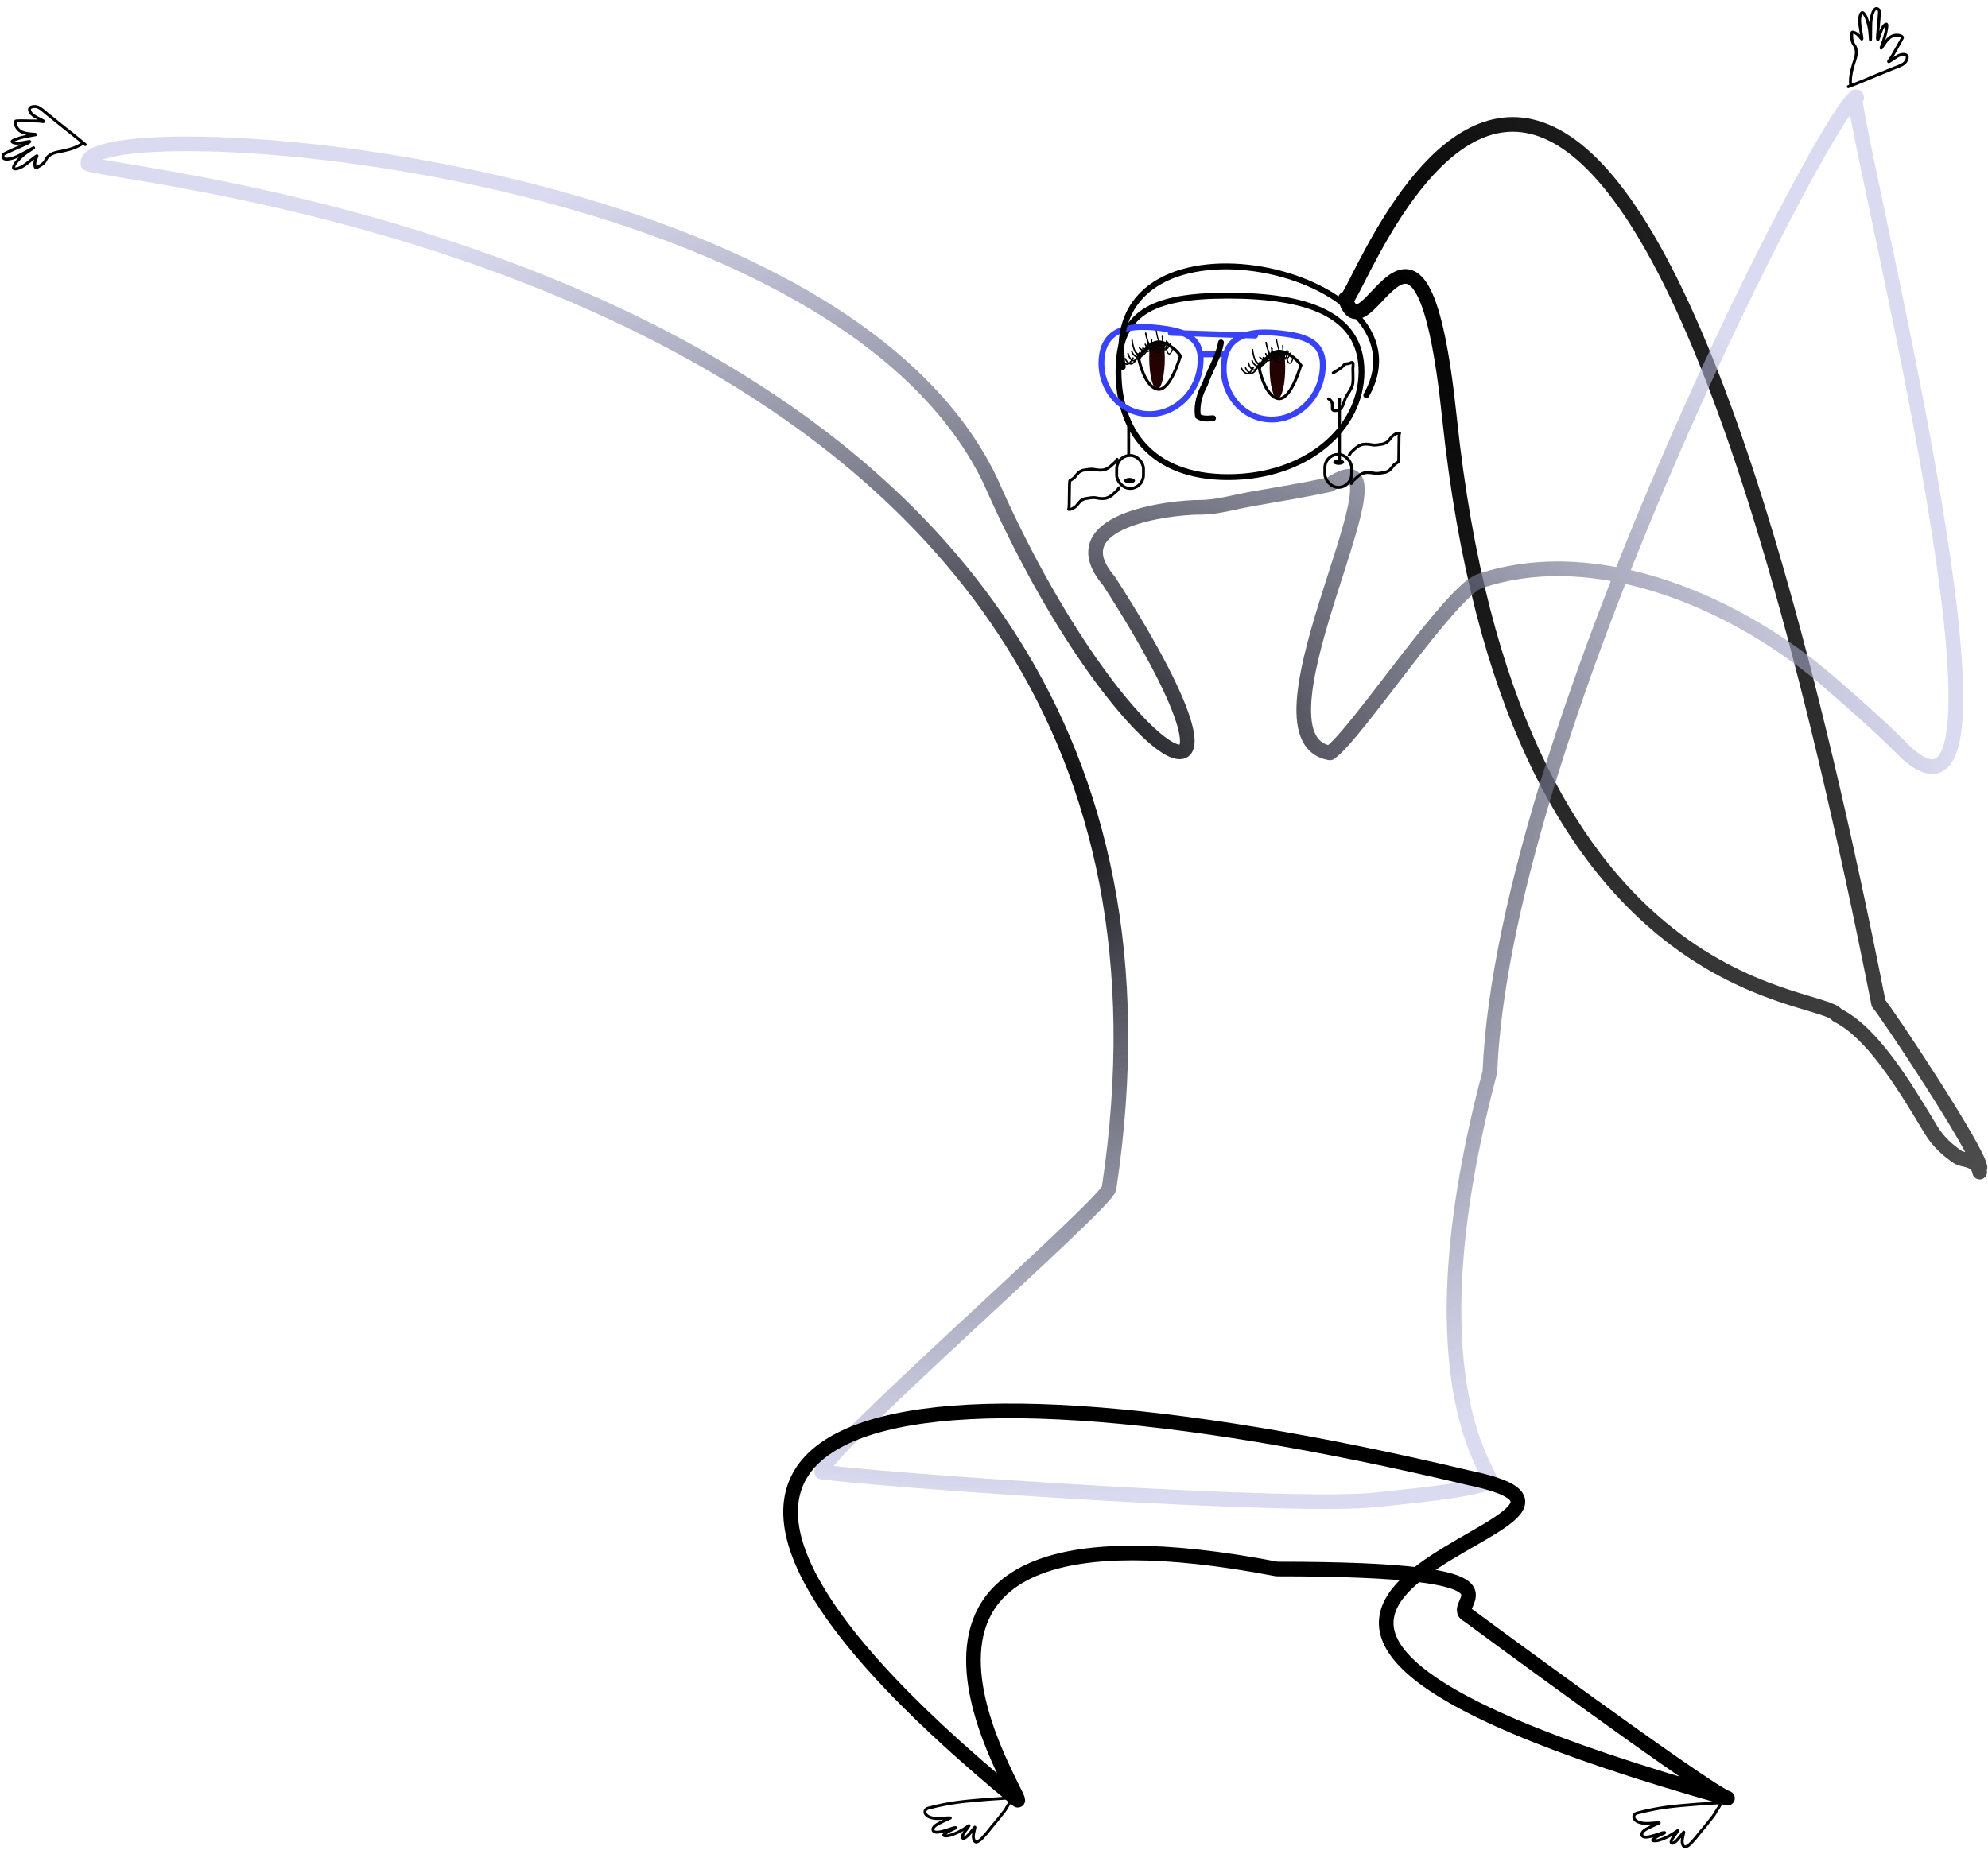 <svg width="679" height="632" viewBox="0 0 679 632" fill="none" xmlns="http://www.w3.org/2000/svg">
<path d="M438.965 125.213C438.916 119.284 437.728 119.935 436.257 120.046C434.786 120.156 433.589 119.685 433.638 125.613C433.687 131.541 434.918 136.258 436.389 136.147C437.86 136.037 439.013 131.141 438.965 125.213Z" fill="#250202"/>
<path d="M430.087 125.87C430.087 125.87 431.939 135.137 436.389 136.147C440.839 137.156 444.291 124.803 444.291 124.803" stroke="black" stroke-linecap="round" stroke-linejoin="round"/>
<path d="M430.087 125.87C430.087 125.87 433.582 118.804 438.035 120.171C442.488 121.537 444.291 124.803 444.291 124.803" stroke="black" stroke-linecap="round" stroke-linejoin="round"/>
<path d="M430.621 123.982C430.621 123.982 429.383 124.806 428.636 122.887C427.888 120.968 427.802 119.415 427.802 119.415" stroke="black" stroke-width="0.5" stroke-linecap="round" stroke-linejoin="round"/>
<path d="M428.111 125.495C428.111 125.495 426.904 128.081 425.676 127.55C424.448 127.018 424.032 125.802 424.032 125.802" stroke="black" stroke-width="0.5" stroke-linecap="round" stroke-linejoin="round"/>
<path d="M431.378 122.899C431.378 122.899 430.175 125.496 429.081 124.951C427.987 124.407 427.658 123.179 427.658 123.179" stroke="black" stroke-width="0.5" stroke-linecap="round" stroke-linejoin="round"/>
<path d="M430.369 123.662C430.369 123.662 429.036 127.045 427.878 126.311C426.72 125.577 426.392 123.961 426.392 123.961" stroke="black" stroke-width="0.5" stroke-linecap="round" stroke-linejoin="round"/>
<path d="M432.878 122.851C432.878 122.851 431.641 125.288 430.459 124.79C429.277 124.293 428.901 123.149 428.901 123.149" stroke="black" stroke-width="0.5" stroke-linecap="round" stroke-linejoin="round"/>
<path d="M435.206 121.703C435.206 121.703 434.019 123.542 432.477 123.221C430.934 122.899 430.302 122.071 430.302 122.071" stroke="black" stroke-width="0.5" stroke-linecap="round" stroke-linejoin="round"/>
<path d="M437.076 120.485C437.076 120.485 436.171 123.115 434.952 122.566C433.733 122.017 433.222 120.775 433.222 120.775" stroke="black" stroke-width="0.5" stroke-linecap="round" stroke-linejoin="round"/>
<path d="M436.085 120.722C436.085 120.722 434.843 123.242 433.784 121.219C432.724 119.196 432.431 117.007 432.431 117.007" stroke="black" stroke-width="0.5" stroke-linecap="round" stroke-linejoin="round"/>
<path d="M438.783 121.246C438.783 121.246 437.799 124.268 436.359 123.64C434.918 123.011 434.286 121.584 434.286 121.584" stroke="black" stroke-width="0.4" stroke-linecap="round" stroke-linejoin="round"/>
<path d="M441.754 121.915C441.754 121.915 441.296 124.066 440.476 124.099C439.656 124.133 439.41 121.464 439.41 121.464" stroke="black" stroke-width="0.4" stroke-linecap="round" stroke-linejoin="round"/>
<path d="M436.278 120.525C436.278 120.525 435.041 122.963 433.859 122.465C432.677 121.968 432.301 120.824 432.301 120.824" stroke="black" stroke-width="0.5" stroke-linecap="round" stroke-linejoin="round"/>
<path d="M439.136 121.022C439.136 121.022 437.949 122.862 436.407 122.54C434.865 122.218 434.246 118.894 434.246 118.894" stroke="black" stroke-width="0.4" stroke-linecap="round" stroke-linejoin="round"/>
<path d="M440.844 120.524C440.844 120.524 439.939 123.154 438.72 122.605C437.501 122.056 436.99 120.814 436.99 120.814" stroke="black" stroke-width="0.4" stroke-linecap="round" stroke-linejoin="round"/>
<path d="M440.009 120.052C440.009 120.052 439.15 123.485 438.643 121.886C438.135 120.286 438.083 118.076 438.083 118.076" stroke="black" stroke-width="0.4" stroke-linecap="round" stroke-linejoin="round"/>
<path d="M439.632 119.583C439.632 119.583 438.324 122.901 437.293 120.691C436.263 118.481 436.012 115.902 436.012 115.902" stroke="black" stroke-width="0.4" stroke-linecap="round" stroke-linejoin="round"/>
<path d="M434.558 119.091C434.558 119.091 433.694 123.672 432.39 122.641C431.087 121.61 431.458 122.323 431.458 122.323" stroke="black" stroke-width="0.4" stroke-linecap="round" stroke-linejoin="round"/>
<path d="M429.508 125.39C429.508 125.39 428.3 127.976 427.073 127.445C425.845 126.913 425.429 125.697 425.429 125.697" stroke="black" stroke-width="0.5" stroke-linecap="round" stroke-linejoin="round"/>
<path d="M397.837 122.023C397.789 116.094 396.601 116.745 395.13 116.856C393.659 116.966 392.462 116.495 392.511 122.423C392.559 128.351 393.791 133.068 395.262 132.957C396.733 132.847 397.886 127.951 397.837 122.023Z" fill="#250202"/>
<path d="M388.959 122.68C388.959 122.68 390.812 131.947 395.262 132.957C399.712 133.966 403.164 121.613 403.164 121.613" stroke="black" stroke-linecap="round" stroke-linejoin="round"/>
<path d="M388.959 122.68C388.959 122.68 392.455 115.614 396.908 116.981C401.361 118.347 403.164 121.613 403.164 121.613" stroke="black" stroke-linecap="round" stroke-linejoin="round"/>
<path d="M389.493 120.792C389.493 120.792 388.256 121.616 387.508 119.697C386.761 117.779 386.675 116.225 386.675 116.225" stroke="black" stroke-width="0.5" stroke-linecap="round" stroke-linejoin="round"/>
<path d="M386.984 122.306C386.984 122.306 385.777 124.892 384.549 124.36C383.321 123.828 382.905 122.612 382.905 122.612" stroke="black" stroke-width="0.5" stroke-linecap="round" stroke-linejoin="round"/>
<path d="M390.251 119.709C390.251 119.709 389.048 122.306 387.954 121.761C386.86 121.217 386.531 119.989 386.531 119.989" stroke="black" stroke-width="0.5" stroke-linecap="round" stroke-linejoin="round"/>
<path d="M389.242 120.472C389.242 120.472 387.909 123.855 386.751 123.121C385.593 122.388 385.265 120.771 385.265 120.771" stroke="black" stroke-width="0.5" stroke-linecap="round" stroke-linejoin="round"/>
<path d="M391.75 119.661C391.75 119.661 390.514 122.098 389.332 121.6C388.15 121.103 387.774 119.959 387.774 119.959" stroke="black" stroke-width="0.5" stroke-linecap="round" stroke-linejoin="round"/>
<path d="M394.079 118.513C394.079 118.513 392.891 120.353 391.349 120.031C389.807 119.709 389.175 118.881 389.175 118.881" stroke="black" stroke-width="0.5" stroke-linecap="round" stroke-linejoin="round"/>
<path d="M395.949 117.295C395.949 117.295 395.044 119.925 393.825 119.376C392.606 118.827 392.095 117.585 392.095 117.585" stroke="black" stroke-width="0.5" stroke-linecap="round" stroke-linejoin="round"/>
<path d="M394.958 117.533C394.958 117.533 393.716 120.052 392.657 118.029C391.597 116.006 391.304 113.817 391.304 113.817" stroke="black" stroke-width="0.5" stroke-linecap="round" stroke-linejoin="round"/>
<path d="M397.656 118.056C397.656 118.056 396.672 121.078 395.231 120.45C393.791 119.821 393.159 118.394 393.159 118.394" stroke="black" stroke-width="0.4" stroke-linecap="round" stroke-linejoin="round"/>
<path d="M400.627 118.725C400.627 118.725 400.169 120.876 399.349 120.909C398.529 120.943 398.283 118.274 398.283 118.274" stroke="black" stroke-width="0.4" stroke-linecap="round" stroke-linejoin="round"/>
<path d="M395.15 117.335C395.15 117.335 393.914 119.773 392.732 119.275C391.55 118.778 391.174 117.634 391.174 117.634" stroke="black" stroke-width="0.5" stroke-linecap="round" stroke-linejoin="round"/>
<path d="M398.009 117.832C398.009 117.832 396.822 119.672 395.28 119.35C393.738 119.028 393.119 115.704 393.119 115.704" stroke="black" stroke-width="0.4" stroke-linecap="round" stroke-linejoin="round"/>
<path d="M399.717 117.334C399.717 117.334 398.812 119.964 397.593 119.415C396.374 118.866 395.863 117.624 395.863 117.624" stroke="black" stroke-width="0.4" stroke-linecap="round" stroke-linejoin="round"/>
<path d="M398.882 116.862C398.882 116.862 398.023 120.295 397.515 118.696C397.008 117.096 396.956 114.886 396.956 114.886" stroke="black" stroke-width="0.4" stroke-linecap="round" stroke-linejoin="round"/>
<path d="M398.505 116.393C398.505 116.393 397.197 119.712 396.166 117.501C395.136 115.291 394.885 112.712 394.885 112.712" stroke="black" stroke-width="0.4" stroke-linecap="round" stroke-linejoin="round"/>
<path d="M393.43 115.901C393.43 115.901 392.566 120.483 391.263 119.451C389.959 118.42 390.33 119.133 390.33 119.133" stroke="black" stroke-width="0.4" stroke-linecap="round" stroke-linejoin="round"/>
<path d="M388.381 122.201C388.381 122.201 387.173 124.786 385.945 124.255C384.718 123.723 384.302 122.507 384.302 122.507" stroke="black" stroke-width="0.5" stroke-linecap="round" stroke-linejoin="round"/>
<path d="M465.02 126.9C465.02 146.693 445.939 163 419.442 163C392.945 163 382.02 146.693 382.02 126.9C382.02 107.107 392.945 101 419.442 101C445.939 101 465.02 107.107 465.02 126.9Z" stroke="black" stroke-width="2" stroke-linecap="round" stroke-linejoin="round"/>
<path d="M451.645 127.281C450.353 137.138 441.797 144.272 432.534 143.215C423.272 142.159 416.811 133.312 418.103 123.455C419.395 113.598 428.474 112.864 437.737 113.92C446.999 114.977 452.938 117.424 451.645 127.281Z" stroke="#3742FA" stroke-width="2" stroke-linecap="round" stroke-linejoin="round"/>
<path d="M409.902 125.427C408.61 135.284 400.054 142.418 390.791 141.361C381.529 140.304 375.067 131.457 376.36 121.601C377.652 111.744 386.731 111.01 395.993 112.066C405.256 113.123 411.194 115.57 409.902 125.427Z" stroke="#3742FA" stroke-width="2" stroke-linecap="round" stroke-linejoin="round"/>
<line x1="410.8" y1="121.052" x2="417.745" y2="121.052" stroke="#3742FA" stroke-width="2" stroke-linecap="round" stroke-linejoin="round"/>
<path d="M399.861 113.708L428.684 114.636" stroke="#3742FA" stroke-width="2" stroke-linecap="round" stroke-linejoin="round"/>
<path d="M417.02 117C416.292 121.808 412.99 126.828 411.501 131.421C410.983 132.31 408.387 137.028 409.164 142.176C410.982 143.437 413.251 142.876 414.301 142.876" stroke="black" stroke-width="2" stroke-linecap="round" stroke-linejoin="round"/>
<path d="M383.487 125.355C374.775 66.741 491.012 92.042 466.658 135" stroke="black" stroke-width="2" stroke-linecap="round" stroke-linejoin="round"/>
<path fill-rule="evenodd" clip-rule="evenodd" d="M462.512 102.927C462.876 103.693 463.152 103.947 463.246 104.019C463.301 104.008 463.4 103.98 463.553 103.911C463.921 103.744 464.417 103.419 465.059 102.875C466.097 101.997 467.189 100.844 468.438 99.525L468.438 99.525C468.771 99.173 469.116 98.808 469.474 98.434C471.078 96.759 472.93 94.91 474.897 93.638C476.866 92.364 479.385 91.392 482.111 92.254C484.759 93.092 486.847 95.431 488.583 98.873C492.052 105.752 495.085 118.996 497.54 142.369C508.023 242.191 539.431 290.389 568.518 314.753C583.087 326.956 597.189 333.281 608.05 337.095C612.052 338.5 615.575 339.553 618.581 340.451C619.683 340.781 620.716 341.089 621.677 341.387C623.432 341.93 625.003 342.453 626.253 343.004C627.196 343.419 628.272 343.977 629.071 344.805C635.248 348.023 640.898 353.908 646.125 360.79C651.513 367.884 656.647 376.306 661.573 384.553C664.062 388.72 667.073 391.107 670.07 393.209C670.058 393.201 670.113 393.241 670.304 393.31C670.493 393.378 670.737 393.447 671.076 393.532C671.123 393.543 671.172 393.555 671.223 393.568C670.512 392.244 669.679 390.76 668.748 389.15C665.666 383.821 661.576 377.23 657.423 370.738C653.273 364.251 649.074 357.886 645.784 353.016C644.138 350.58 642.724 348.525 641.66 347.021C641.127 346.267 640.69 345.662 640.359 345.22C640.082 344.85 639.935 344.671 639.886 344.61L639.885 344.61C639.868 344.588 639.863 344.582 639.869 344.589C639.513 344.237 639.271 343.787 639.174 343.297C614.979 221.238 591.675 145.927 570.367 101.432C559.711 79.181 549.627 64.794 540.311 56.117C531.035 47.477 522.645 44.602 515.206 45.044C507.694 45.49 500.661 49.347 494.214 55.153C487.775 60.953 482.11 68.531 477.365 76.029C472.629 83.515 468.873 90.818 466.209 96.037L465.945 96.554L465.945 96.554C464.75 98.896 463.75 100.856 463.008 102.122C462.86 102.377 462.693 102.654 462.512 102.927ZM678.589 399.841C678.598 399.887 678.608 399.933 678.616 399.98C678.874 401.337 677.984 402.645 676.627 402.903C675.271 403.161 673.962 402.27 673.704 400.914C673.565 400.179 673.313 399.814 673.097 399.596C672.853 399.35 672.493 399.134 671.926 398.933C671.461 398.768 671.011 398.66 670.454 398.526C670.272 398.482 670.077 398.436 669.868 398.383C669.176 398.211 668.094 397.931 667.198 397.302C663.988 395.05 660.303 392.178 657.28 387.117C652.344 378.852 647.341 370.657 642.143 363.814C636.916 356.932 631.683 351.681 626.381 349.046C626.004 348.859 625.681 348.58 625.441 348.235C625.447 348.243 625.45 348.247 625.449 348.248C625.448 348.248 625.443 348.244 625.431 348.235C625.361 348.179 625.062 347.942 624.238 347.58C623.273 347.155 621.942 346.703 620.199 346.163C619.307 345.887 618.319 345.592 617.247 345.272L617.246 345.271C614.218 344.366 610.517 343.26 606.393 341.812C595.148 337.863 580.465 331.282 565.308 318.586C534.945 293.154 503.142 243.588 492.567 142.891C490.109 119.486 487.128 107.093 484.119 101.125C482.615 98.143 481.347 97.257 480.604 97.022C479.938 96.811 479.028 96.92 477.612 97.836C476.193 98.754 474.702 100.203 473.086 101.892C472.789 102.202 472.486 102.523 472.178 102.848L472.178 102.849L472.178 102.849C470.907 104.192 469.561 105.616 468.289 106.692C467.484 107.374 466.583 108.028 465.614 108.466C464.633 108.91 463.421 109.203 462.116 108.904C459.495 108.303 458.07 105.77 457.165 102.923C457.131 102.824 457.11 102.745 457.098 102.697C457.029 102.427 457.007 102.155 457.027 101.89C457.052 101.561 457.142 101.245 457.287 100.958C457.556 100.423 458.015 99.988 458.598 99.757C458.628 99.707 458.66 99.653 458.694 99.595C459.359 98.46 460.296 96.624 461.543 94.18L461.756 93.764C464.423 88.538 468.269 81.054 473.14 73.356C478.002 65.671 483.95 57.669 490.868 51.438C497.777 45.215 505.843 40.591 514.91 40.053C524.051 39.51 533.72 43.145 543.719 52.458C553.678 61.734 564.086 76.742 574.876 99.273C596.422 144.265 619.779 219.885 643.953 341.689C644.09 341.863 644.228 342.045 644.36 342.222C644.731 342.716 645.198 343.363 645.743 344.134C646.835 345.679 648.27 347.765 649.927 350.217C653.241 355.122 657.462 361.522 661.635 368.044C665.805 374.562 669.941 381.224 673.077 386.647C674.643 389.355 675.977 391.785 676.945 393.748C677.429 394.727 677.836 395.622 678.139 396.397C678.42 397.116 678.688 397.925 678.759 398.663C678.799 399.078 678.736 399.479 678.589 399.841ZM463.191 104.025C463.191 104.025 463.194 104.025 463.199 104.025C463.194 104.025 463.191 104.025 463.191 104.025Z" fill="url(#paint0_radial)"/>
<path d="M378.787 198.495C361.1 177.801 399.468 173.304 409.839 173.304C415.871 173.304 421.681 171.464 427.567 170.447C436.475 168.907 445.424 167.439 454.253 165.521C486.357 144.144 422.939 251.93 454.253 257.223C463.004 251.288 495.401 201.851 505.479 198.495C546.453 184.852 594.793 206.792 625.434 233.574C634.243 241.273 642.92 248.884 651.141 257.223C699.776 301.028 627.126 22.37 634.158 33.315C629.417 27.911 513.846 247.506 508.867 366.22C481.407 469.687 508.656 501.807 508.867 505.597C509.049 508.876 473.972 511.881 470.287 512.327C443.536 515.566 307.279 506.245 280.646 502.889C279.488 497.103 377.593 411.582 378.787 406C426.094 92.969 43.212 61.401 30.034 55.933C27.864 37.373 284.5 51.717 338.288 164.327C382.779 265.387 440.108 293.78 378.787 198.495Z" stroke="url(#paint1_radial)" stroke-width="5" stroke-linecap="round" stroke-linejoin="round"/>
<path d="M347.626 615C185.284 481.592 297.444 456.309 501.464 504.821C581.047 521.196 340.948 544.129 590.02 614.311C583.303 612.236 501.464 551.835 501.464 551.835C493.229 547.95 528.694 536.015 436.089 536.015C278.371 505.73 347.626 610.98 347.626 615Z" stroke="black" stroke-width="5" stroke-linecap="round" stroke-linejoin="round"/>
<path d="M348.049 614.437C347.873 614.3 347.63 614.03 347.385 614.03C346.979 614.03 346.568 614.1 346.164 614.132C343.312 614.355 340.453 614.453 337.601 614.691C333.961 614.995 330.304 615.25 326.686 615.762C323.767 616.176 320.866 616.757 318.007 617.477C317.385 617.634 316.618 617.705 316.184 618.246C315.463 619.145 316.282 620.17 317.125 620.602C318.691 621.403 320.726 621.325 322.423 621.15C323.149 621.075 323.829 621.006 324.553 621.048C324.723 621.058 324.265 621.234 324.11 621.303C323.141 621.731 322.175 622.161 321.233 622.648C320.42 623.068 319.384 623.515 318.857 624.315C318.513 624.838 318.56 625.568 319.239 625.815C319.964 626.079 320.96 625.85 321.68 625.691C322.649 625.476 323.591 625.153 324.533 624.846C325.073 624.67 325.76 624.377 326.344 624.377C326.535 624.377 326.442 624.457 326.316 624.524C325.661 624.871 324.967 625.14 324.31 625.484C323.649 625.831 322.953 626.26 322.42 626.792C322.148 627.065 322.585 627.134 322.821 627.171C323.914 627.34 325.213 626.77 326.203 626.377C327.446 625.884 328.656 625.22 329.774 624.487C330.083 624.285 330.382 624.068 330.684 623.857C330.842 623.747 331.113 623.511 330.888 623.874C330.17 625.03 329.097 626.005 328.684 627.332C328.608 627.576 328.628 627.943 328.935 628.033C329.176 628.103 329.544 627.877 329.735 627.761C330.399 627.359 330.954 626.69 331.436 626.095C331.831 625.606 332.204 625.105 332.617 624.631C332.714 624.519 332.8 624.401 332.894 624.286C332.92 624.254 332.978 624.161 332.987 624.202C333.009 624.299 332.937 624.533 332.922 624.614C332.861 624.925 332.787 625.234 332.718 625.544C332.603 626.065 332.473 626.599 332.441 627.134C332.408 627.699 332.486 628.218 332.741 628.728C332.845 628.936 333.068 629.282 333.334 629.282C334.116 629.282 334.966 628.467 335.465 627.954C336.46 626.928 337.397 625.807 338.262 624.671C338.713 624.076 339.193 623.516 339.683 622.953C340.347 622.189 340.949 621.379 341.59 620.596C342.526 619.454 343.437 618.328 344.127 617.022C344.33 616.639 344.576 616.291 344.822 615.935C345.129 615.489 345.356 615.013 345.63 614.55C345.869 614.146 346.271 613.768 346.421 613.318" stroke="black" stroke-linecap="round" stroke-linejoin="round"/>
<path d="M590.161 616.119C589.986 615.982 589.743 615.712 589.497 615.712C589.092 615.712 588.68 615.782 588.277 615.814C585.425 616.037 582.566 616.135 579.713 616.373C576.074 616.677 572.416 616.931 568.799 617.444C565.88 617.858 562.979 618.439 560.12 619.159C559.498 619.315 558.731 619.386 558.297 619.927C557.576 620.827 558.394 621.852 559.238 622.284C560.803 623.085 562.838 623.007 564.536 622.832C565.261 622.757 565.942 622.688 566.666 622.73C566.836 622.74 566.378 622.916 566.222 622.984C565.254 623.412 564.288 623.843 563.346 624.329C562.533 624.749 561.497 625.196 560.97 625.996C560.626 626.519 560.673 627.25 561.351 627.496C562.077 627.76 563.073 627.532 563.793 627.372C564.762 627.157 565.704 626.834 566.646 626.527C567.186 626.351 567.873 626.058 568.457 626.058C568.647 626.058 568.554 626.139 568.429 626.205C567.774 626.552 567.08 626.821 566.423 627.166C565.761 627.513 565.066 627.941 564.533 628.474C564.261 628.746 564.698 628.816 564.934 628.853C566.026 629.022 567.326 628.452 568.316 628.059C569.559 627.565 570.769 626.901 571.887 626.169C572.195 625.966 572.494 625.749 572.797 625.539C572.955 625.429 573.225 625.193 573 625.555C572.283 626.712 571.21 627.686 570.797 629.014C570.721 629.258 570.74 629.625 571.048 629.714C571.289 629.785 571.657 629.559 571.848 629.443C572.512 629.04 573.067 628.371 573.548 627.776C573.944 627.288 574.316 626.787 574.729 626.313C574.827 626.201 574.913 626.083 575.006 625.968C575.033 625.935 575.09 625.842 575.1 625.883C575.121 625.981 575.05 626.215 575.035 626.296C574.974 626.607 574.9 626.916 574.831 627.225C574.716 627.747 574.586 628.281 574.554 628.816C574.521 629.381 574.599 629.9 574.854 630.409C574.958 630.617 575.18 630.963 575.447 630.963C576.228 630.963 577.079 630.149 577.577 629.635C578.573 628.61 579.51 627.489 580.374 626.352C580.826 625.758 581.306 625.197 581.796 624.634C582.46 623.871 583.062 623.06 583.703 622.278C584.639 621.136 585.549 620.01 586.24 618.704C586.443 618.32 586.689 617.973 586.935 617.616C587.242 617.171 587.469 616.695 587.743 616.232C587.982 615.828 588.384 615.449 588.534 615" stroke="black" stroke-linecap="round" stroke-linejoin="round"/>
<path d="M29.117 49.402C26.4 47.069 23.552 44.886 20.752 42.654C19.177 41.398 17.621 40.118 16.046 38.861C15.095 38.101 14.146 37.128 13.023 36.623C11.973 36.152 9.461 36.276 10.21 38.03C10.844 39.514 12.699 40.179 14.018 40.903C14.057 40.924 15.056 41.414 14.961 41.509C14.836 41.634 14.214 41.47 14.086 41.457C12.809 41.324 11.529 41.322 10.248 41.322C8.691 41.322 7.112 41.219 5.564 41.322C5.249 41.343 5.207 41.784 5.227 42.025C5.294 42.83 5.7 43.639 6.245 44.225C7.548 45.629 9.755 45.68 11.512 45.849C11.608 45.858 12.057 45.84 12.133 45.916C12.308 46.091 11.666 46.087 11.422 46.133C9.352 46.526 7.229 46.868 5.257 47.637C4.888 47.781 4.441 47.962 4.15 48.243C3.963 48.423 4.338 48.592 4.479 48.662C5.359 49.097 6.558 48.9 7.487 48.767C8.264 48.655 9.045 48.514 9.814 48.355C9.893 48.339 10.322 48.247 10.12 48.452C9.789 48.789 9.289 48.97 8.871 49.163C8.099 49.519 7.324 49.872 6.544 50.211C5.16 50.81 3.791 51.418 2.429 52.066C2.014 52.264 1.617 52.417 1.254 52.702C1.068 52.849 0.997 53.291 1 53.51C1.01 54.239 1.828 54.437 2.422 54.393C5.324 54.175 7.889 52.329 10.405 51.048C10.716 50.89 11.031 50.717 11.34 50.562C12.094 50.185 9.945 51.51 9.253 51.991C8.136 52.766 7.148 53.65 6.222 54.64C5.7 55.199 5.186 55.779 4.861 56.48C4.74 56.741 4.531 57.111 4.621 57.416C4.738 57.807 5.436 57.694 5.714 57.64C7.29 57.331 8.781 56.165 10.008 55.178C10.713 54.612 11.429 54.039 12.148 53.495C12.279 53.396 12.404 53.322 12.552 53.256C12.809 53.142 12.539 53.574 12.515 53.63C12.3 54.13 12.093 54.731 11.961 55.261C11.851 55.699 11.858 56.785 12.081 57.131C12.305 57.481 12.925 57.029 13.143 56.914C13.899 56.515 14.697 55.996 15.23 55.313C15.547 54.907 15.705 54.402 16.001 53.981C16.299 53.557 16.691 53.212 17.116 52.919C18.368 52.054 20.144 51.869 21.598 51.557C22.945 51.269 24.393 50.89 25.668 50.36C26.073 50.192 26.459 50.02 26.842 49.806C27.152 49.635 27.51 49.514 27.77 49.268C27.921 49.125 27.966 49.066 28.174 49.066" stroke="black" stroke-linecap="round" stroke-linejoin="round"/>
<path d="M631.276 29.614C634.634 28.369 637.924 26.936 641.233 25.569C643.095 24.799 644.969 24.058 646.832 23.291C647.957 22.827 649.268 22.468 650.254 21.731C651.175 21.041 652.284 18.783 650.387 18.589C648.781 18.424 647.3 19.724 646.028 20.527C645.991 20.551 645.078 21.187 645.041 21.058C644.992 20.889 645.437 20.423 645.511 20.318C646.246 19.266 646.868 18.147 647.489 17.026C648.243 15.665 649.099 14.333 649.759 12.929C649.893 12.643 649.528 12.393 649.307 12.294C648.571 11.962 647.667 11.926 646.89 12.118C645.03 12.577 643.916 14.482 642.917 15.938C642.862 16.018 642.66 16.419 642.557 16.448C642.319 16.517 642.634 15.957 642.712 15.722C643.372 13.72 644.101 11.697 644.384 9.6C644.438 9.207 644.495 8.728 644.391 8.338C644.324 8.088 643.995 8.333 643.865 8.423C643.058 8.981 642.649 10.126 642.316 11.003C642.037 11.736 641.781 12.488 641.548 13.238C641.524 13.315 641.396 13.734 641.314 13.459C641.179 13.006 641.264 12.48 641.298 12.021C641.361 11.173 641.427 10.325 641.509 9.478C641.656 7.977 641.788 6.485 641.881 4.98C641.909 4.52 641.967 4.099 641.894 3.644C641.856 3.41 641.504 3.133 641.311 3.03C640.668 2.685 640.098 3.305 639.849 3.845C638.634 6.49 639.005 9.628 638.905 12.449C638.893 12.799 638.892 13.158 638.877 13.503C638.842 14.345 638.724 11.823 638.639 10.984C638.502 9.632 638.209 8.34 637.791 7.05C637.556 6.322 637.297 5.592 636.841 4.967C636.672 4.735 636.449 4.373 636.139 4.304C635.741 4.216 635.501 4.881 635.414 5.151C634.919 6.68 635.217 8.549 635.485 10.1C635.639 10.991 635.793 11.896 635.92 12.788C635.944 12.95 635.948 13.096 635.934 13.258C635.909 13.537 635.662 13.091 635.625 13.043C635.292 12.614 634.865 12.141 634.467 11.769C634.136 11.46 633.183 10.94 632.773 10.967C632.358 10.994 632.452 11.755 632.447 12.001C632.43 12.856 632.497 13.805 632.836 14.603C633.038 15.077 633.403 15.46 633.628 15.923C633.854 16.389 633.966 16.899 634.016 17.413C634.167 18.927 633.468 20.57 633.035 21.993C632.635 23.311 632.264 24.762 632.11 26.133C632.061 26.569 632.024 26.99 632.025 27.429C632.025 27.782 631.957 28.154 632.046 28.501C632.098 28.702 632.128 28.77 632.027 28.953" stroke="black" stroke-linecap="round" stroke-linejoin="round"/>
<rect x="452.5" y="155.231" width="9.154" height="11.269" rx="4.577" stroke="black"/>
<ellipse cx="457.231" cy="157.891" rx="1.846" ry="0.929" fill="black"/>
<path d="M460.835 155.458C461.059 155.099 461.295 154.635 461.6 154.359C461.924 154.065 462.237 153.824 462.553 153.508C463.394 152.667 464.43 151.991 465.52 151.803C466.55 151.625 467.618 151.774 468.631 151.96C469.867 152.187 471.082 151.859 472.298 151.681C472.652 151.629 473.036 151.41 473.37 151.262C473.875 151.039 474.138 150.642 474.529 150.233C474.938 149.804 475.264 149.161 475.749 148.859C476.138 148.616 476.497 148.295 476.897 148.14C477.25 148.002 477.548 148 477.922 148" stroke="black" stroke-linecap="round" stroke-linejoin="round"/>
<path d="M461.538 165.163C461.762 164.804 461.999 164.34 462.304 164.064C462.627 163.771 462.941 163.529 463.257 163.214C464.098 162.372 465.134 161.697 466.223 161.508C467.254 161.331 468.321 161.479 469.335 161.665C470.571 161.893 471.786 161.564 473.002 161.386C473.355 161.335 473.74 161.116 474.074 160.968C474.579 160.744 474.842 160.347 475.232 159.938C475.642 159.51 475.968 158.867 476.452 158.565C476.842 158.322 477.2 158 477.6 157.845C477.954 157.708 477.626 148.039 478 148.039" stroke="black" stroke-linecap="round" stroke-linejoin="round"/>
<rect x="390.531" y="166.88" width="9.154" height="11.269" rx="4.577" transform="rotate(-179.75 390.531 166.88)" stroke="black"/>
<ellipse cx="385.812" cy="164.199" rx="1.846" ry="0.929" transform="rotate(-179.75 385.812 164.199)" fill="black"/>
<path d="M382.197 166.617C381.972 166.975 381.734 167.438 381.427 167.713C381.103 168.005 380.788 168.245 380.471 168.559C379.626 169.397 378.587 170.068 377.497 170.251C376.465 170.425 375.398 170.272 374.386 170.081C373.151 169.848 371.934 170.171 370.718 170.344C370.364 170.394 369.978 170.611 369.644 170.758C369.138 170.979 368.873 171.375 368.481 171.782C368.07 172.209 367.741 172.85 367.255 173.151C366.864 173.392 366.504 173.712 366.104 173.865C365.75 174.001 365.452 174.002 365.078 174" stroke="black" stroke-linecap="round" stroke-linejoin="round"/>
<path d="M381.536 156.909C381.311 157.267 381.072 157.729 380.766 158.004C380.441 158.296 380.127 158.536 379.81 158.851C378.965 159.688 377.926 160.36 376.835 160.543C375.804 160.716 374.737 160.563 373.725 160.372C372.49 160.14 371.273 160.463 370.056 160.635C369.703 160.686 369.317 160.903 368.983 161.049C368.477 161.271 368.212 161.666 367.82 162.074C367.408 162.5 367.08 163.142 366.594 163.442C366.203 163.683 365.843 164.003 365.443 164.157C365.089 164.292 365.374 173.962 365 173.961" stroke="black" stroke-linecap="round" stroke-linejoin="round"/>
<path d="M455.358 127.385C456.471 126.639 457.931 125.921 458.849 124.908C459.086 124.647 459.144 124.477 459.506 124.371C460.01 124.222 460.68 124.279 461.132 124.027C462.552 123.239 462.072 124.754 462.072 126.012C462.072 127.609 462.216 129.274 462.057 130.861C461.857 132.869 460.052 134.567 459.386 136.397C458.642 138.443 458.37 140.277 455.895 140.277C454.695 140.277 455.141 139.382 455.089 138.397C455.037 137.406 454.521 136.635 453.746 136.248" stroke="black" stroke-linecap="round" stroke-linejoin="round"/>
<line x1="457.5" y1="136" x2="457.5" y2="158" stroke="black"/>
<line x1="385.5" y1="143" x2="385.5" y2="156" stroke="black"/>
<defs>
<radialGradient id="paint0_radial" cx="0" cy="0" r="1" gradientUnits="userSpaceOnUse" gradientTransform="translate(474.02 100.5) rotate(58.851) scale(425.319 259.859)">
<stop/>
<stop offset="1" stop-opacity="0.65"/>
</radialGradient>
<radialGradient id="paint1_radial" cx="0" cy="0" r="1" gradientUnits="userSpaceOnUse" gradientTransform="translate(349.02 273) rotate(90) scale(240 319)">
<stop/>
<stop offset="1" stop-color="#BBBDE3" stop-opacity="0.55"/>
</radialGradient>
</defs>
</svg>
